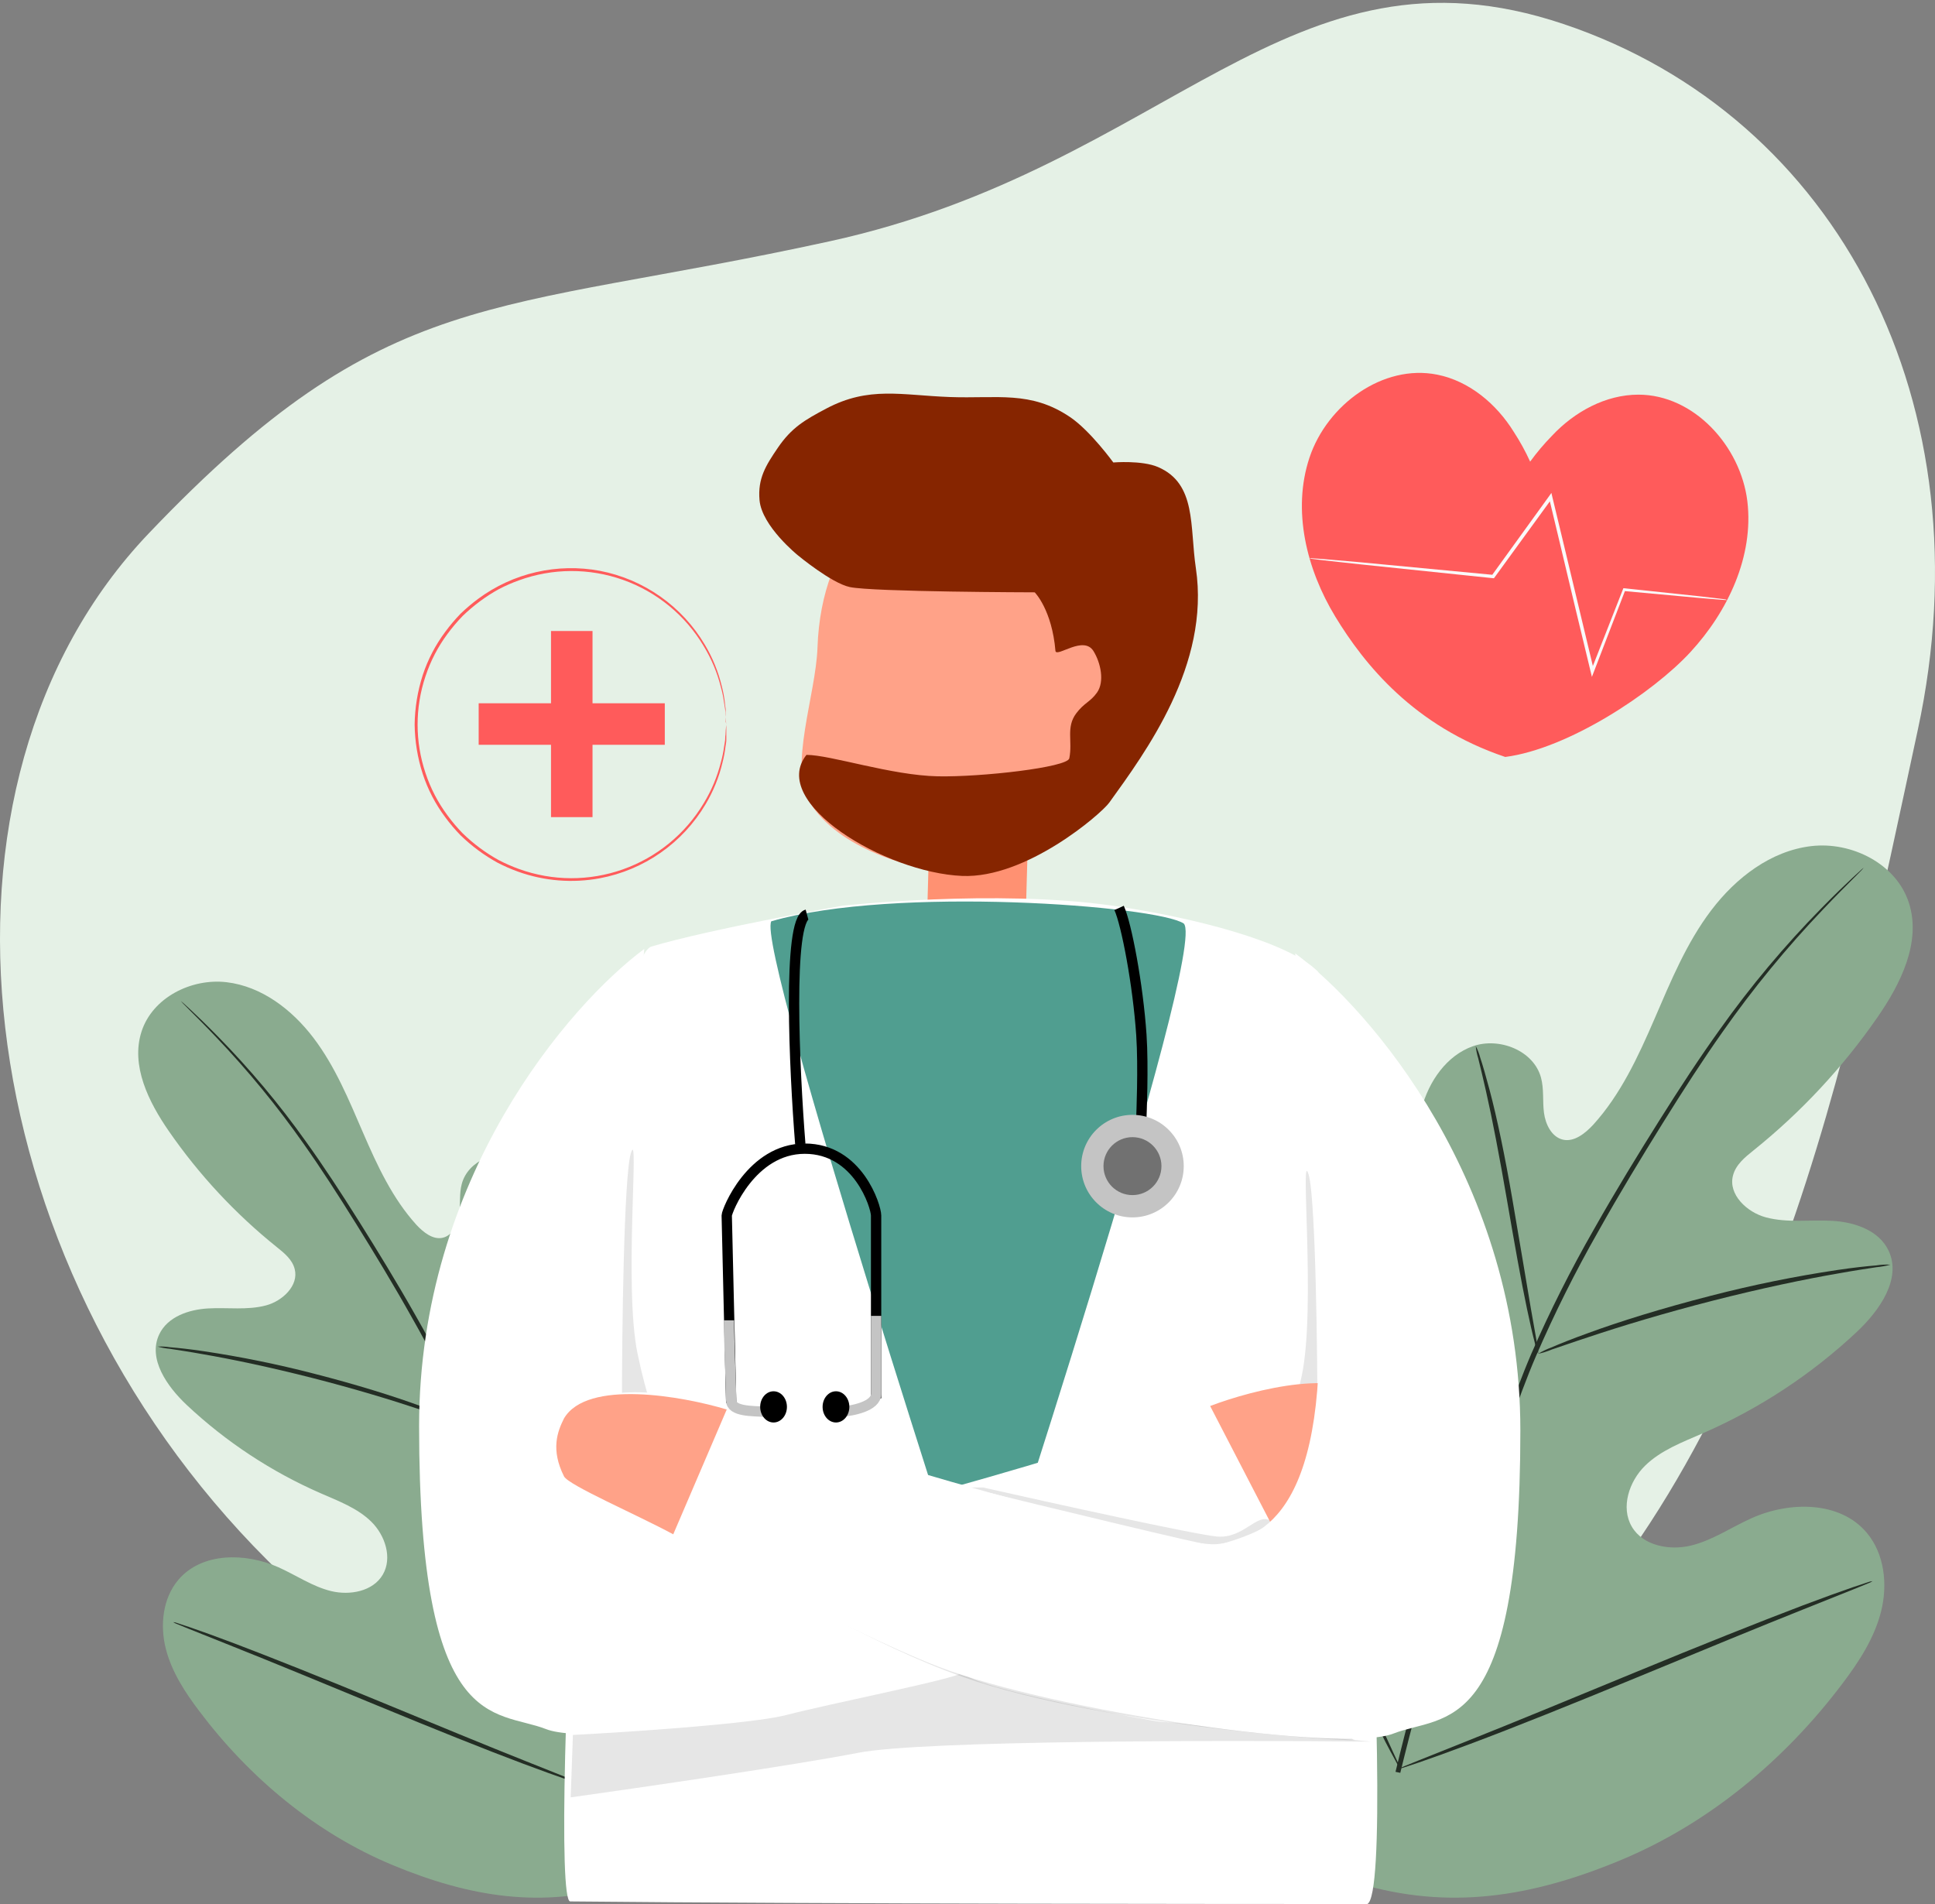 <svg width="375" height="369" viewBox="0 0 375 369" fill="none" xmlns="http://www.w3.org/2000/svg">
<rect x="0" y="0" width="375" height="369" fill="#808080" stroke="none"/>
<path d="M168.096 367.558C168.096 367.558 236.333 378.538 289.848 330.5C343.363 282.462 358.085 204.364 371.664 141.467C385.243 78.57 356.379 22.603 303.043 4.668C249.707 -13.267 226.643 32.344 160.854 46.75C95.065 61.156 75.055 54.868 28.815 103.384C-17.424 151.9 -6.77 243.892 51.845 302.405C110.461 360.919 168.096 367.558 168.096 367.558Z" fill="#E5F1E6"/>
<path d="M263.1 364.865C233.609 346.834 224.976 310.578 224.108 277.569C223.961 272.064 223.008 266.302 225.331 261.321C227.654 256.34 233.572 252.678 238.646 254.692C242.852 256.365 244.919 261.016 247.437 264.8C250.812 269.856 255.551 273.856 261.107 276.336C264.775 277.948 269.128 278.778 272.466 276.678C277.063 273.773 277.222 267.193 276.856 261.724C276.187 251.543 275.511 241.37 274.826 231.205C274.459 225.736 274.105 220.158 275.498 214.859C276.892 209.561 280.389 204.52 285.476 202.75C290.562 200.98 297.226 203.592 298.644 208.853C299.243 211.051 298.925 213.395 299.219 215.653C299.512 217.911 300.71 220.353 302.887 220.866C305.063 221.378 307.215 219.645 308.756 217.985C314.075 212.125 317.474 204.788 320.628 197.488C323.783 190.188 326.827 182.754 331.633 176.418C336.438 170.083 343.212 164.894 351.025 163.979C358.838 163.063 367.495 167.385 369.94 174.966C372.385 182.546 368.363 190.652 363.826 197.183C357.116 206.879 349.036 215.555 339.837 222.941C338.174 224.271 336.389 225.712 335.851 227.824C334.885 231.486 338.553 234.953 342.234 235.929C346.403 237.04 350.792 236.357 355.109 236.601C359.425 236.845 364.144 238.444 366.003 242.375C368.583 247.832 364.254 253.972 359.889 258.086C351.121 266.318 341.001 272.983 329.97 277.789C326.033 279.51 321.863 281.06 318.794 284.076C315.725 287.091 314.05 292.133 316.239 295.868C318.427 299.604 323.575 300.531 327.72 299.53C331.865 298.529 335.533 295.978 339.47 294.22C346.806 290.936 356.588 290.863 361.785 297.064C365.208 301.142 365.856 307.074 364.56 312.263C363.264 317.451 360.281 322.029 357.065 326.277C345.865 341.133 331.107 353.438 314.014 360.531C296.92 367.623 280.842 370.297 263.1 364.95" fill="#8AAB8F"/>
<path d="M270.449 343.386C274.818 325.174 280.228 307.227 286.651 289.635C288.329 284.955 289.987 280.331 291.625 275.765C293.267 271.215 294.897 266.713 296.758 262.382C300.369 254.108 304.429 246.037 308.922 238.207C313.154 230.713 317.436 223.741 321.498 217.269C325.561 210.796 329.49 204.822 333.285 199.542C339.23 191.169 345.836 183.284 353.038 175.964C355.58 173.372 357.611 171.426 359.01 170.124L360.616 168.652C360.791 168.481 360.978 168.323 361.175 168.177C361.175 168.177 361.029 168.372 360.689 168.725L359.156 170.27C357.806 171.62 355.811 173.603 353.318 176.231C346.248 183.643 339.742 191.573 333.856 199.956C330.11 205.248 326.242 211.222 322.204 217.719C318.166 224.216 313.921 231.187 309.724 238.682C305.275 246.491 301.256 254.536 297.683 262.783C295.834 267.066 294.228 271.543 292.586 276.106C290.944 280.668 289.302 285.291 287.624 289.963C281.212 307.519 275.787 325.419 271.374 343.58" fill="#242E25"/>
<path d="M298.099 262.359C297.785 261.619 297.551 260.851 297.399 260.066C297.005 258.578 296.509 256.407 295.937 253.699C294.792 248.308 293.469 240.807 292.044 232.537C290.62 224.267 289.195 216.79 287.974 211.436C287.363 208.752 286.842 206.557 286.473 205.093C286.231 204.327 286.073 203.538 286.002 202.739C286.378 203.454 286.668 204.207 286.867 204.984C287.363 206.447 287.987 208.643 288.686 211.265C290.111 216.607 291.663 224.072 293.087 232.366C294.512 240.66 295.72 247.918 296.674 253.565C297.12 256.114 297.501 258.261 297.806 259.981C297.996 260.76 298.095 261.558 298.099 262.359Z" fill="#242E25"/>
<path d="M366.359 245.097C365.462 245.342 364.544 245.509 363.618 245.594C361.87 245.861 359.32 246.238 356.184 246.808C349.911 247.889 341.292 249.685 331.882 252.089C322.473 254.493 314.033 257.067 307.94 259.106C304.911 260.09 302.481 260.964 300.757 261.534C299.901 261.9 299.01 262.177 298.099 262.36C298.904 261.88 299.749 261.474 300.625 261.146C302.265 260.442 304.671 259.47 307.676 258.39C313.662 256.18 322.114 253.534 331.619 251.106C339.681 249.021 347.845 247.36 356.076 246.128C359.237 245.655 361.798 245.388 363.582 245.242C364.501 245.097 365.431 245.048 366.359 245.097Z" fill="#242E25"/>
<path d="M271.313 342.717C271.107 342.465 270.932 342.189 270.79 341.894C270.434 341.219 270.006 340.397 269.471 339.439C268.282 337.279 266.773 334.1 264.883 330.159C261.115 322.267 256.23 311.195 251 298.908C245.771 286.62 240.992 275.499 237.379 267.533L233.1 258.081L231.912 255.516C231.748 255.227 231.631 254.912 231.567 254.583C231.769 254.839 231.94 255.12 232.078 255.418L233.397 257.873C234.586 260.045 236.107 263.212 237.997 267.165C241.765 275.058 246.65 286.129 251.88 298.417C257.11 310.704 261.888 321.813 265.501 329.779L269.804 339.194L270.992 341.771C271.147 342.067 271.256 342.386 271.313 342.717Z" fill="#242E25"/>
<path d="M362.903 306.426C362.623 306.615 362.319 306.766 362 306.872L359.338 307.963L349.57 311.867C341.279 315.164 329.899 319.862 317.322 325.055C304.745 330.248 293.292 334.846 284.94 337.97C280.764 339.531 277.37 340.758 275.013 341.564L272.29 342.469C271.979 342.6 271.649 342.684 271.313 342.717C271.597 342.533 271.9 342.384 272.217 342.27L274.879 341.192L284.647 337.288C292.938 333.991 304.33 329.294 316.907 324.1C329.484 318.907 340.925 314.346 349.24 311.186C353.416 309.612 356.81 308.385 359.167 307.579L361.89 306.674C362.213 306.54 362.555 306.457 362.903 306.426Z" fill="#242E25"/>
<path d="M120.443 365.241C146.119 349.544 153.634 317.98 154.389 289.243C154.517 284.45 155.347 279.434 153.325 275.098C151.302 270.762 146.15 267.573 141.733 269.327C138.071 270.783 136.272 274.832 134.079 278.127C131.141 282.529 127.015 286.01 122.179 288.17C118.985 289.573 115.196 290.295 112.29 288.467C108.287 285.938 108.149 280.21 108.468 275.448C109.05 266.585 109.639 257.729 110.235 248.879C110.555 244.118 110.863 239.261 109.65 234.649C108.436 230.036 105.392 225.647 100.964 224.106C96.535 222.565 90.734 224.84 89.499 229.42C88.978 231.333 89.254 233.374 88.999 235.34C88.744 237.306 87.7 239.431 85.806 239.878C83.911 240.324 82.037 238.815 80.696 237.37C76.066 232.268 73.106 225.881 70.36 219.526C67.614 213.17 64.963 206.698 60.78 201.182C56.597 195.667 50.699 191.15 43.898 190.353C37.096 189.556 29.559 193.318 27.43 199.918C25.301 206.517 28.803 213.574 32.752 219.26C38.594 227.701 45.629 235.254 53.637 241.684C55.085 242.843 56.639 244.097 57.108 245.935C57.948 249.124 54.755 252.142 51.551 252.992C47.921 253.959 44.1 253.364 40.342 253.577C36.584 253.789 32.476 255.181 30.858 258.604C28.612 263.354 32.38 268.7 36.18 272.281C43.813 279.448 52.624 285.25 62.228 289.434C65.655 290.933 69.285 292.283 71.957 294.908C74.629 297.533 76.087 301.922 74.182 305.174C72.276 308.426 67.795 309.234 64.186 308.362C60.578 307.491 57.384 305.27 53.957 303.739C47.57 300.88 39.054 300.817 34.53 306.215C31.55 309.765 30.985 314.93 32.114 319.447C33.242 323.964 35.839 327.949 38.639 331.647C48.389 344.581 61.238 355.294 76.119 361.469C91 367.643 104.998 369.971 120.443 365.316" fill="#8AAB8F"/>
<path d="M114.045 346.543C110.241 330.688 105.532 315.064 99.94 299.748C98.479 295.673 97.035 291.648 95.609 287.673C94.18 283.711 92.761 279.792 91.141 276.022C87.997 268.818 84.462 261.792 80.551 254.975C76.866 248.451 73.139 242.382 69.602 236.747C66.065 231.112 62.645 225.911 59.341 221.314C54.165 214.024 48.414 207.16 42.144 200.787C39.931 198.531 38.163 196.836 36.945 195.703L35.547 194.421C35.394 194.273 35.231 194.135 35.06 194.008C35.06 194.008 35.187 194.178 35.484 194.485L36.818 195.83C37.993 197.006 39.73 198.732 41.901 201.02C48.056 207.472 53.719 214.376 58.843 221.674C62.105 226.282 65.472 231.483 68.988 237.139C72.504 242.795 76.199 248.864 79.852 255.389C83.726 262.187 87.225 269.192 90.336 276.371C91.945 280.1 93.343 283.997 94.773 287.969C96.202 291.941 97.632 295.966 99.093 300.034C104.675 315.317 109.398 330.901 113.24 346.712" fill="#242E25"/>
<path d="M89.974 276.001C90.247 275.358 90.451 274.689 90.583 274.005C90.926 272.71 91.358 270.82 91.856 268.462C92.853 263.769 94.004 257.238 95.245 250.039C96.485 242.839 97.725 236.33 98.788 231.668C99.32 229.332 99.774 227.421 100.095 226.147C100.306 225.479 100.443 224.792 100.505 224.097C100.178 224.719 99.925 225.375 99.752 226.051C99.32 227.325 98.777 229.237 98.168 231.52C96.928 236.171 95.577 242.669 94.337 249.89C93.096 257.111 92.044 263.429 91.214 268.345C90.826 270.565 90.494 272.434 90.228 273.931C90.063 274.61 89.977 275.304 89.974 276.001Z" fill="#242E25"/>
<path d="M30.547 260.973C31.329 261.187 32.127 261.332 32.934 261.406C34.455 261.639 36.675 261.967 39.406 262.463C44.867 263.404 52.371 264.968 60.562 267.061C68.754 269.154 76.102 271.394 81.407 273.17C84.043 274.026 86.159 274.787 87.66 275.284C88.405 275.602 89.18 275.843 89.974 276.002C89.273 275.585 88.537 275.231 87.775 274.945C86.347 274.332 84.252 273.487 81.636 272.546C76.425 270.623 69.067 268.319 60.792 266.205C53.773 264.39 46.666 262.943 39.499 261.871C36.748 261.459 34.518 261.227 32.965 261.1C32.165 260.974 31.355 260.931 30.547 260.973Z" fill="#242E25"/>
<path d="M113.293 345.96C113.472 345.741 113.625 345.5 113.748 345.244C114.059 344.656 114.431 343.94 114.897 343.106C115.932 341.225 117.246 338.458 118.891 335.027C122.172 328.156 126.424 318.517 130.977 307.82C135.53 297.123 139.69 287.441 142.836 280.506L146.561 272.277L147.596 270.044C147.739 269.792 147.84 269.517 147.896 269.231C147.72 269.455 147.571 269.699 147.451 269.958L146.302 272.095C145.268 273.987 143.943 276.744 142.298 280.185C139.018 287.056 134.765 296.695 130.212 307.392C125.659 318.09 121.499 327.761 118.353 334.696L114.607 342.893L113.573 345.137C113.438 345.394 113.343 345.672 113.293 345.96Z" fill="#242E25"/>
<path d="M33.556 314.366C33.8 314.53 34.064 314.661 34.343 314.754L36.66 315.704L45.164 319.103C52.382 321.973 62.289 326.062 73.238 330.584C84.188 335.105 94.159 339.108 101.43 341.827C105.065 343.187 108.02 344.255 110.072 344.956L112.443 345.744C112.714 345.858 113 345.931 113.293 345.96C113.046 345.8 112.782 345.67 112.506 345.571L110.189 344.632L101.685 341.234C94.467 338.363 84.549 334.274 73.6 329.753C62.651 325.232 52.69 321.261 45.451 318.509C41.816 317.139 38.86 316.071 36.809 315.369L34.438 314.582C34.157 314.465 33.859 314.392 33.556 314.366Z" fill="#242E25"/>
<path d="M338.632 97.123C337.316 86.444 328.283 76.485 317.519 76.485C311.168 76.485 305.134 79.801 300.794 84.433C299.254 86.004 297.832 87.687 296.54 89.467C295.63 87.468 294.571 85.541 293.37 83.701C290.03 78.301 284.764 73.852 278.535 72.609C267.99 70.5 257.178 78.472 253.777 88.687C250.376 98.903 253.204 110.349 258.799 119.54C264.394 128.732 274.012 140.739 291.712 146.7C303.903 145.127 320.31 134.29 327.6 126.379C334.89 118.468 339.912 107.789 338.632 97.123Z" fill="#FF5B5B"/>
<path d="M334.707 116.286C334.59 116.299 334.471 116.299 334.354 116.286L333.318 116.212L329.331 115.883L314.703 114.542L314.971 114.384C313.204 118.98 311.144 124.368 308.876 130.231L308.511 131.182L308.267 130.182C306.402 122.478 304.329 113.835 302.172 104.729C301.501 101.913 300.831 99.134 300.185 96.428L300.806 96.55L289.64 111.909L289.531 112.056H289.348L263.651 109.374L256.337 108.569L254.411 108.325C254.187 108.313 253.966 108.272 253.753 108.204C253.976 108.182 254.2 108.182 254.423 108.204L256.349 108.338L263.663 108.972L289.384 111.41L289.104 111.531L300.221 96.148L300.66 95.526L300.831 96.269C301.489 98.976 302.147 101.743 302.83 104.571L308.925 130.036H308.316C310.62 124.148 312.728 118.772 314.533 114.189L314.594 114.006H314.789L329.417 115.566L333.378 116.03L334.415 116.164C334.517 116.191 334.615 116.232 334.707 116.286Z" fill="#FAFAFA"/>
<path d="M114.831 122.291H106.785V158.362H114.831V122.291Z" fill="#FF5B5B"/>
<path d="M92.767 136.297V144.343H128.837V136.297H92.767Z" fill="#FF5B5B"/>
<path d="M140.759 140.418C140.729 140.256 140.709 140.094 140.698 139.93C140.698 139.576 140.637 139.101 140.601 138.504C140.601 138.187 140.601 137.833 140.528 137.455C140.454 137.078 140.406 136.651 140.332 136.236C140.197 135.19 139.985 134.155 139.699 133.14C138.993 130.337 137.866 127.658 136.359 125.192C132.805 119.235 127.284 114.705 120.748 112.384C114.212 110.063 107.071 110.096 100.556 112.478C99.222 112.955 97.922 113.526 96.668 114.184C95.396 114.883 94.174 115.669 93.01 116.537C91.824 117.417 90.696 118.374 89.634 119.402C88.589 120.487 87.615 121.639 86.72 122.852C84.875 125.338 83.439 128.104 82.466 131.043C80.418 137.138 80.418 143.734 82.466 149.828C83.436 152.769 84.873 155.535 86.72 158.02C87.609 159.237 88.583 160.39 89.634 161.47C90.692 162.505 91.821 163.466 93.01 164.347C94.174 165.215 95.396 166.001 96.668 166.699C97.925 167.353 99.224 167.923 100.556 168.406C107.071 170.77 114.205 170.795 120.736 168.478C127.267 166.16 132.79 161.645 136.359 155.704C137.869 153.235 138.995 150.551 139.699 147.744C139.986 146.733 140.198 145.702 140.332 144.66C140.406 144.197 140.491 143.782 140.528 143.441C140.564 143.099 140.528 142.709 140.601 142.392C140.601 141.783 140.674 141.32 140.698 140.966C140.708 140.802 140.728 140.64 140.759 140.479C140.773 140.641 140.773 140.804 140.759 140.966C140.759 141.32 140.759 141.795 140.759 142.392V143.453C140.759 143.843 140.649 144.257 140.601 144.672C140.479 145.725 140.284 146.767 140.016 147.793C139.341 150.638 138.235 153.363 136.736 155.875C134.538 159.585 131.573 162.784 128.039 165.256C124.505 167.728 120.484 169.417 116.245 170.21C110.942 171.193 105.474 170.752 100.398 168.93C99.041 168.44 97.718 167.861 96.436 167.199C93.816 165.756 91.401 163.968 89.256 161.884C88.184 160.785 87.19 159.612 86.282 158.374C84.385 155.837 82.915 153.009 81.93 149.999C80.925 146.899 80.395 143.664 80.357 140.405C80.402 137.151 80.932 133.922 81.93 130.824C82.92 127.82 84.39 124.996 86.282 122.462C87.193 121.222 88.187 120.045 89.256 118.939C90.342 117.895 91.495 116.921 92.706 116.025C96.049 113.559 99.864 111.807 103.914 110.878C107.963 109.949 112.161 109.863 116.245 110.625C120.463 111.436 124.461 113.134 127.973 115.608C131.485 118.081 134.431 121.274 136.614 124.973C138.111 127.481 139.216 130.202 139.894 133.043C140.161 134.072 140.357 135.119 140.479 136.175C140.479 136.626 140.613 137.053 140.637 137.394V138.443C140.637 139.052 140.637 139.528 140.637 139.881C140.694 140.056 140.735 140.235 140.759 140.418Z" fill="#FF5B5B"/>
<rect x="180.033" y="164.635" width="19.111" height="16.86" transform="rotate(1.601 180.033 164.635)" fill="#FF9172"/>
<path d="M219.165 131.73C218.433 153.035 203.887 169.827 186.676 169.236C176.86 168.898 162.291 164.386 156.88 155.41C152.804 148.648 158.114 134.659 158.428 125.505C159.16 104.2 172.115 91.492 189.326 92.083C206.537 92.675 219.897 110.425 219.165 131.73Z" fill="#FFA288"/>
<path d="M164.672 113.77C161.112 113.003 154.624 107.617 154.624 107.617C154.624 107.617 147.636 101.99 147.195 96.924C146.83 92.73 148.392 90.23 150.764 86.752C153.415 82.866 155.974 81.38 160.132 79.182C168.423 74.797 174.672 76.597 184.045 76.945C193.284 77.287 199.74 75.661 207.397 80.843C211.319 83.498 215.759 89.628 215.759 89.628C215.759 89.628 221.303 89.168 224.427 90.516C231.927 93.752 230.546 102.029 231.755 110.108C234.555 128.82 222.038 145.743 214.968 155.556C213.383 157.757 198.88 170.286 186.451 169.757C171.542 169.122 148.954 155.556 156.289 146.298C160.981 146.298 172.714 150.276 181.759 150.453C190.205 150.618 206.879 148.717 207.229 146.968C207.899 143.617 206.547 140.966 208.569 138.255C210.094 136.21 211.294 136.055 212.591 134.233C214.116 132.09 213.301 128.429 211.92 126.19C210.007 123.087 204.897 127.403 204.548 126.19C203.877 118.147 200.526 114.796 200.526 114.796C200.526 114.796 169.122 114.728 164.672 113.77Z" fill="#862500"/>
<path d="M110.5 368.5C105.996 368.353 115.351 188.223 126.151 183.471C137.727 180.006 163.306 175.523 163.306 175.523C163.306 175.523 193.014 172.275 215.582 175.523C231.725 177.846 249.711 182.607 255.327 188.223C259.82 192.717 271.48 365.544 265 369C243 369 160 369 110.5 368.5Z" fill="white"/>
<path d="M190.089 317.66C190.089 317.66 234.249 183.732 229.407 178.979C224.222 175.523 173.243 171.635 149.481 178.547C146.371 183.732 190.089 317.66 190.089 317.66Z" fill="#509E90"/>
<path d="M81.221 276.357C81.221 228.316 110.311 194.704 124.856 183.903C124.28 190.672 122.609 212.936 120.536 247.843C117.943 291.478 130.904 297.527 139.977 298.391C149.049 299.255 217.31 279.381 232.431 273.333C247.552 267.285 260.945 267.717 266.129 273.333C270.276 277.826 267.857 283.27 266.129 285.43C249.568 294.79 211.953 315.24 193.98 322.152C171.515 330.793 115.783 339.001 105.847 335.113C95.91 331.225 81.221 336.409 81.221 276.357Z" fill="white"/>
<path d="M262.241 337.101C256.624 332.348 178.571 315.499 143.001 303.834C150.201 307.003 168.769 318.718 186.636 325.004C214.842 334.927 266.561 337.965 262.241 337.101Z" fill="black" fill-opacity="0.1"/>
<path d="M166.331 339.693C178.773 337.274 237.759 337.245 265.697 337.533C252.304 336.237 225.346 333.645 224.654 333.645C223.79 333.645 187.932 327.164 186.636 324.14C184.908 325.436 160.714 330.189 152.506 332.349C145.939 334.077 122.12 335.661 111.031 336.237L110.599 348.334C123.992 346.462 153.888 342.112 166.331 339.693Z" fill="black" fill-opacity="0.1"/>
<path d="M235.023 299.514C233.641 299.514 202.765 292.026 187.5 288.282H190.524C203.917 291.306 231.74 297.441 235.887 297.786C241.071 298.218 243.664 293.034 246.256 294.762C245.824 296.49 236.751 299.514 235.023 299.514Z" fill="black" fill-opacity="0.1"/>
<path d="M122.264 223.478C120.881 227.971 120.535 258.905 120.535 271.433L126.152 272.297C125.432 270.281 124.376 266.287 123.56 262.361C120.843 249.302 123.992 217.862 122.264 223.478Z" fill="black" fill-opacity="0.1"/>
<path d="M253.6 227.599C254.983 232.092 255.328 263.026 255.328 275.555L249.712 276.419C250.432 274.402 251.487 270.408 252.304 266.482C255.021 253.423 251.872 221.983 253.6 227.599Z" fill="black" fill-opacity="0.1"/>
<path d="M234.524 272.489L246.626 295.864C253.247 291.627 266.186 284.904 266.922 283.121C269.131 277.761 267.586 274.409 266.104 271.918C261.07 264.661 242.953 269.275 234.524 272.489Z" fill="#FFA288"/>
<path d="M294.643 277.221C294.643 229.18 265.553 195.568 251.008 184.768C251.584 191.536 253.255 213.8 255.328 248.708C257.921 292.342 244.96 298.391 235.887 299.255C226.815 300.119 158.554 280.246 143.433 274.197C128.312 268.149 114.919 268.581 109.735 274.197C105.588 278.69 108.007 284.134 109.735 286.294C126.296 295.655 163.911 316.104 181.884 323.016C204.349 331.657 260.081 339.865 270.017 335.977C279.954 332.089 294.643 337.273 294.643 277.221Z" fill="white"/>
<path d="M140.842 273.161L130.473 297.354C123.561 293.61 110.167 287.847 109.304 286.121C106.71 280.937 108.007 277.481 109.304 274.889C113.797 267.285 132.201 270.569 140.842 273.161Z" fill="#FFA288"/>
<path d="M141.705 271.864C141.705 271.864 140.841 236.438 140.841 235.574C140.841 234.71 145.593 222.613 155.962 222.613C166.33 222.613 169.786 233.846 169.786 235.574C169.786 236.957 169.786 271 169.786 271" stroke="black" stroke-width="2"/>
<path d="M162.875 273.593C165.179 273.449 169.787 272.556 169.787 270.137C169.787 267.717 169.787 259.048 169.787 255.016" stroke="#C4C4C4" stroke-width="2"/>
<path d="M148.186 273.593C145.881 273.449 141.705 273.593 141.705 271.433C141.705 269.273 141.273 259.912 141.273 255.88" stroke="#C4C4C4" stroke-width="2"/>
<path d="M216.878 175.955C218.318 179.123 220.538 190.839 221.198 200.58C221.62 206.808 221.198 216.277 221.198 216.565" stroke="black" stroke-width="2"/>
<ellipse cx="149.913" cy="272.657" rx="2.592" ry="3.024" fill="black"/>
<ellipse cx="162.01" cy="272.657" rx="2.592" ry="3.024" fill="black"/>
<path d="M155.098 221.749C153.946 207.348 152.592 178.287 156.394 177.25" stroke="black" stroke-width="2"/>
<circle cx="219.47" cy="225.998" r="9.937" fill="#C4C4C4"/>
<circle cx="219.47" cy="225.998" r="5.616" fill="#717171"/>
</svg>
